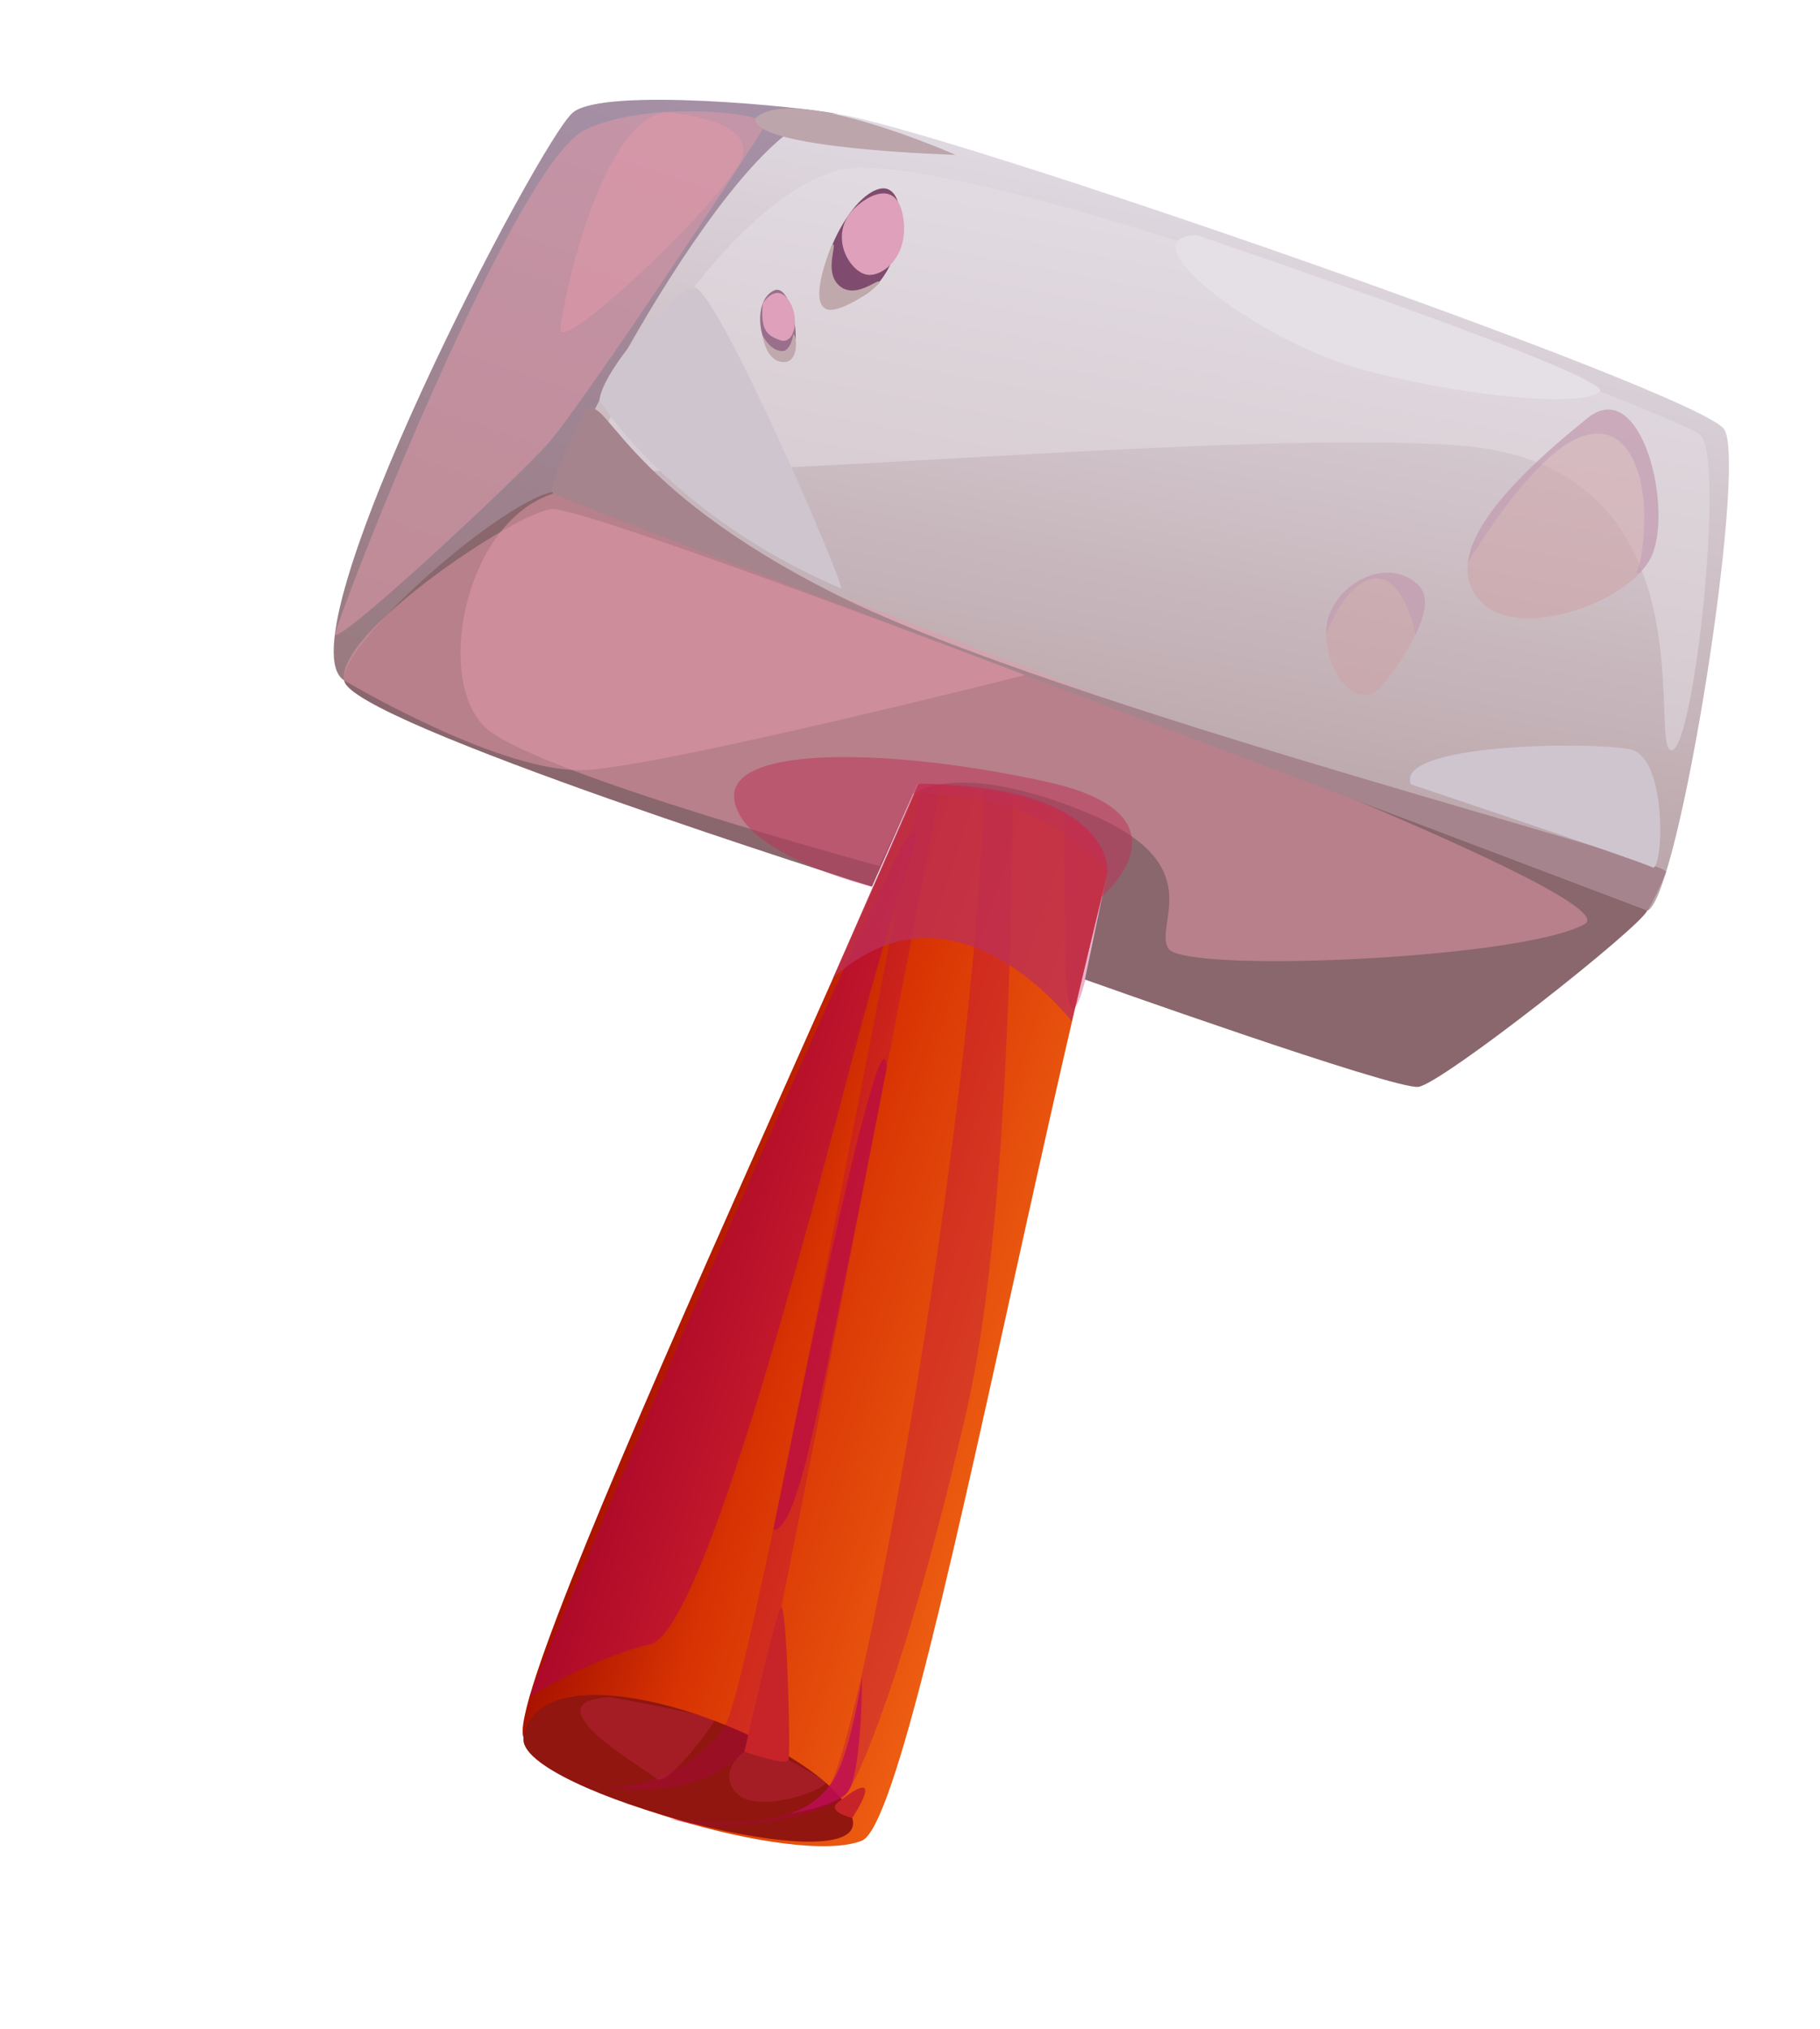 <svg width="175" height="195" viewBox="0 0 175 195" fill="none" xmlns="http://www.w3.org/2000/svg">
<path d="M33.097 65.4C26.781 61.459 52.005 13.229 55.116 10.788C58.226 8.346 77.284 10.292 80.36 10.926C83.436 11.56 60.299 49.965 60.299 49.965L33.097 65.4Z" fill="url(#paint0_linear_26_781)"/>
<path d="M97.24 52.697C95.466 63.356 47.863 161.433 50.347 167.026C52.695 172.327 76.501 179.455 82.869 176.922C89.236 174.39 106.809 64.913 116.602 54.727C126.841 44.134 107.081 -6.139 97.24 52.697Z" fill="url(#paint1_linear_26_781)"/>
<path d="M50.346 167.026C51.963 156.942 79.903 167.692 81.947 174.737C83.851 181.301 49.532 172.086 50.346 167.026Z" fill="#90160F"/>
<g style="mix-blend-mode:multiply" opacity="0.8">
<path d="M110.515 26.823C101.915 23.976 113.853 50.508 117.366 51.017C120.879 51.526 121.537 30.462 110.515 26.823Z" fill="#BE0E55"/>
</g>
<g style="mix-blend-mode:multiply" opacity="0.3">
<path d="M54.756 171.02C60.214 173.308 67.002 170.094 69.715 165.834C72.428 161.574 87.811 76.361 89.364 72.755C90.918 69.149 92.292 65.894 92.292 65.894C92.292 65.894 73.736 163.489 72.425 166.991C71.113 170.494 63.681 173.781 54.756 171.02Z" fill="#B10053"/>
</g>
<g style="mix-blend-mode:multiply" opacity="0.3">
<path d="M64.392 174.802C64.392 174.802 76.314 176.765 79.747 171.641C83.304 166.324 97.369 88.21 94.332 60.96L97.24 52.696C97.24 52.696 98.788 110.096 92.927 135.655C87.985 157.194 83.13 170.207 81.336 172.452C79.542 174.697 69.05 176.471 64.392 174.802Z" fill="#B10053"/>
</g>
<g style="mix-blend-mode:multiply" opacity="0.3">
<path d="M102.009 34.953C102.009 34.953 102.338 77.842 102.403 90.589C102.457 102.309 104.361 94.163 104.361 94.163L109.107 75.398C109.107 75.398 104.957 58.111 105.711 49.107C106.472 39.594 102.009 34.953 102.009 34.953Z" fill="#B10053"/>
</g>
<g style="mix-blend-mode:multiply" opacity="0.8">
<path d="M75.884 174.326C75.884 174.326 79.777 173.756 81.336 172.452C82.895 171.149 82.887 161.185 82.887 161.185C82.887 161.185 81.685 169.347 79.735 171.676C78.757 172.938 77.412 173.864 75.884 174.326Z" fill="#BE0E55"/>
</g>
<g style="mix-blend-mode:multiply" opacity="0.3">
<path d="M58.59 163.123C50.669 163.597 62.118 170.029 63.109 170.949C64.101 171.87 68.452 165.961 68.654 165.43C68.856 164.9 58.59 163.123 58.59 163.123Z" fill="#D42F55"/>
</g>
<g style="mix-blend-mode:multiply" opacity="0.3">
<path d="M72.584 167.902C71.973 167.819 68.726 170.087 70.796 172.332C72.867 174.577 79.977 171.799 79.335 171.263C78.693 170.728 74.382 168.165 72.584 167.902Z" fill="#D42F55"/>
</g>
<path d="M71.58 168.363C71.58 168.363 74.593 154.814 75.122 154.505C75.651 154.195 76.054 168.592 75.805 169.175C75.555 169.758 71.58 168.363 71.58 168.363Z" fill="#C72429"/>
<path d="M80.591 173.219C79.415 174.152 81.947 174.737 81.947 174.737C81.947 174.737 85.52 169.347 80.591 173.219Z" fill="#C72429"/>
<g style="mix-blend-mode:multiply" opacity="0.5">
<path d="M85.263 102.636C84.804 94.415 74.368 146.998 74.368 146.998C74.368 146.998 75.639 147.848 77.523 140.334C79.407 132.819 85.263 102.636 85.263 102.636Z" fill="#B10053"/>
</g>
<g style="mix-blend-mode:multiply" opacity="0.5">
<path d="M50.915 163.082C50.915 163.082 57.342 159.173 62.472 158.065C67.603 156.956 77.554 118.406 82.459 99.893C87.364 81.38 88.926 80.127 87.666 79.901C86.407 79.675 55.454 151.415 50.915 163.082Z" fill="#B10053"/>
</g>
<path d="M53.812 47.265C50.086 46.663 32.754 61.447 33.097 65.4C33.44 69.353 83.841 85.224 83.841 85.224L88.226 75.324C88.226 75.324 105.931 75.311 106.473 83.806L104.317 94.148C104.317 94.148 134.103 104.765 136.379 104.465C138.655 104.166 157.87 89.026 158.392 87.504C158.915 85.983 77.632 51.122 53.812 47.265Z" fill="#8A666D"/>
<path d="M158.437 87.519C161.509 86.018 167.987 44.839 165.806 41.287C163.624 37.734 89.341 11.976 80.354 10.944C71.367 9.911 52.957 46.322 53.806 47.283C54.657 48.243 158.437 87.519 158.437 87.519Z" fill="url(#paint2_linear_26_781)"/>
<g style="mix-blend-mode:multiply" opacity="0.5">
<path d="M53.812 47.265C44.619 49.495 41.551 65.778 46.931 70.153C52.312 74.529 84.562 83.24 84.562 83.24L87.843 76.294C87.843 76.294 91.882 72.981 104.268 78.004C116.653 83.026 110.83 88.814 112.355 91.186C113.88 93.559 146.302 92.21 152.375 88.819C158.447 85.428 53.812 47.265 53.812 47.265Z" fill="#E39AA9"/>
</g>
<g style="mix-blend-mode:multiply" opacity="0.78">
<path d="M80.093 94.016C91.772 83.377 103.053 98.168 103.053 98.168L106.509 83.818C106.509 83.818 107.107 75.409 88.261 75.336L80.093 94.016Z" fill="#BE2F55"/>
</g>
<g style="mix-blend-mode:multiply" opacity="0.5">
<path d="M56.921 44.114C55.839 47.863 115.698 41.073 140.246 42.81C164.793 44.548 158.471 71.591 160.663 72.108C162.855 72.625 165.96 43.67 163.428 41.738C160.896 39.806 91.467 12.943 80.294 16.44C69.122 19.937 58.03 40.228 56.921 44.114Z" fill="#E5E0E5"/>
</g>
<g style="mix-blend-mode:multiply" opacity="0.5">
<path d="M32.215 60.839C31.481 62.976 49.3 46.432 52.673 42.655C56.045 38.877 73.055 13.097 73.592 11.993C74.128 10.889 62.148 9.497 56.144 12.547C50.139 15.598 35.835 50.361 32.215 60.839Z" fill="#E39AA9"/>
</g>
<path d="M56.282 39.647C58.29 37.239 59.052 46.499 80.525 57.21C101.999 67.922 160.59 82.625 160.2 83.818C159.689 85.087 159.1 86.323 158.436 87.519C158.436 87.519 53.893 48.089 53.179 47.421C52.464 46.753 56.282 39.647 56.282 39.647Z" fill="#A5848D"/>
<path d="M72.642 11.352C72.121 14.329 91.882 14.884 91.882 14.884C91.882 14.884 76.296 7.986 72.642 11.352Z" fill="#BDA5AC"/>
<g style="mix-blend-mode:multiply" opacity="0.5">
<path d="M83.841 85.224C83.841 85.224 71.261 82.171 70.605 76.812C69.948 71.453 86.322 71.966 100.748 75.171C115.173 78.378 105.946 86.172 105.946 86.172L106.518 83.821C106.518 83.821 100.96 76.012 87.809 76.282L83.841 85.224Z" fill="#BE2F55"/>
</g>
<g style="mix-blend-mode:multiply" opacity="0.5">
<path d="M33.097 65.4C32.216 60.839 49.82 49.099 53.092 48.935C56.364 48.771 98.569 64.885 98.569 64.885C98.569 64.885 64.497 73.494 56.434 74.008C48.371 74.522 33.097 65.4 33.097 65.4Z" fill="#E39AA9"/>
</g>
<g style="mix-blend-mode:multiply" opacity="0.5">
<path d="M158.641 53.782C158.358 54.253 158.026 54.693 157.649 55.093C154.166 58.734 145.559 61.176 142.413 57.853C141.923 57.363 141.553 56.766 141.333 56.108C141.114 55.451 141.05 54.751 141.148 54.065C141.709 49.341 148.506 43.554 152.625 40.21C157.949 35.903 161.048 49.466 158.641 53.782Z" fill="#CD9FA3"/>
</g>
<g style="mix-blend-mode:multiply" opacity="0.5">
<path d="M136.102 60.995C135.307 62.531 134.383 63.996 133.339 65.375C130.604 69.097 127.548 64.654 127.52 60.986C127.497 60.392 127.582 59.798 127.769 59.233C129.035 55.548 133.856 53.595 136.451 56.316C137.33 57.277 137.136 58.872 136.102 60.995Z" fill="#CD9FA3"/>
</g>
<g style="mix-blend-mode:multiply" opacity="0.5">
<path d="M158.641 53.782C158.359 54.253 158.026 54.693 157.65 55.093L157.338 55.055C157.338 55.055 158.067 53.821 158.102 49.683C158.137 45.545 156.467 40.133 151.776 42.081C147.084 44.029 141.342 53.758 141.154 54.047C141.715 49.324 148.512 43.536 152.631 40.192C157.95 35.903 161.048 49.466 158.641 53.782Z" fill="#BE9AB6"/>
</g>
<g style="mix-blend-mode:multiply" opacity="0.5">
<path d="M136.102 60.995C136.102 60.995 135.074 55.4 132.223 55.601C129.371 55.801 127.52 60.986 127.52 60.986C127.497 60.392 127.582 59.798 127.769 59.233C129.035 55.548 133.856 53.595 136.451 56.316C137.33 57.277 137.136 58.872 136.102 60.995Z" fill="#BE9AB6"/>
</g>
<path d="M80.296 29.116C77.082 28.995 80.953 19.046 84.564 18.152C88.175 17.259 87.091 29.287 80.296 29.116Z" fill="#7F4B6E"/>
<g style="mix-blend-mode:multiply">
<path d="M81.531 20.769C80.035 23.205 81.713 25.964 83.224 26.375C84.735 26.786 87.587 24.639 86.797 20.641C86.007 16.642 82.322 19.497 81.531 20.769Z" fill="#DEA0BB"/>
</g>
<path d="M79.991 23.534C80.681 23.102 79.13 26.04 80.676 27.437C82.222 28.833 84.394 26.747 84.564 27.081C84.735 27.415 80.859 30.194 79.514 29.732C77.614 29.079 79.991 23.534 79.991 23.534Z" fill="#C0A9AC"/>
<path d="M74.036 33.77C72.749 31.99 72.671 28.698 74.445 27.912C76.22 27.125 77.37 34.197 75.724 34.35C74.079 34.502 74.036 33.77 74.036 33.77Z" fill="#996F8B"/>
<g style="mix-blend-mode:multiply">
<path d="M73.334 29.172C73.156 31.52 73.553 32.197 75.013 32.699C76.473 33.201 76.961 30.32 75.758 28.756C74.555 27.192 73.334 29.172 73.334 29.172Z" fill="#DEA0BB"/>
</g>
<path d="M73.3 32.189C73.3 32.189 74.035 33.769 75.245 33.742C76.027 33.726 76.289 32.134 76.289 32.134C76.623 32.19 76.844 34.724 75.461 34.8C74.078 34.876 73.519 33.385 73.3 32.189Z" fill="#C0A9AC"/>
<path d="M115.054 22.6C107.961 22.779 121.057 33.031 131.644 35.705C142.231 38.379 152.491 39.082 153.831 37.615C155.171 36.148 115.054 22.6 115.054 22.6Z" fill="#E5E0E5"/>
<path d="M135.661 75.387C134.071 71.428 153.148 71.257 156.776 72.031C160.404 72.806 159.934 83.933 158.881 83.365C157.827 82.796 135.661 75.387 135.661 75.387Z" fill="#CFC5CF"/>
<path d="M80.858 56.557C81.526 56.846 68.732 27.198 66.698 27.62C64.665 28.043 57.932 35.504 57.637 38.48C57.637 38.48 64.306 49.464 80.858 56.557Z" fill="#CFC5CF"/>
<g style="mix-blend-mode:multiply" opacity="0.5">
<path d="M63.921 10.775C57.702 11.903 54.148 28.746 53.889 31.587C53.631 34.429 70.067 18.846 71.355 15.099C72.642 11.352 63.921 10.775 63.921 10.775Z" fill="#E39AA9"/>
</g>
<defs>
<linearGradient id="paint0_linear_26_781" x1="44.777" y1="69.413" x2="66.508" y2="6.166" gradientUnits="userSpaceOnUse">
<stop stop-color="#997A80"/>
<stop offset="1" stop-color="#A691A8"/>
</linearGradient>
<linearGradient id="paint1_linear_26_781" x1="74.37" y1="88.633" x2="108.412" y2="99.581" gradientUnits="userSpaceOnUse">
<stop stop-color="#A71100"/>
<stop offset="0.39" stop-color="#D83303"/>
<stop offset="1" stop-color="#EC5C11"/>
</linearGradient>
<linearGradient id="paint2_linear_26_781" x1="116.418" y1="17.887" x2="104.944" y2="77.154" gradientUnits="userSpaceOnUse">
<stop stop-color="#E0D9E1"/>
<stop offset="1" stop-color="#B9A4A8"/>
</linearGradient>
</defs>
</svg>
